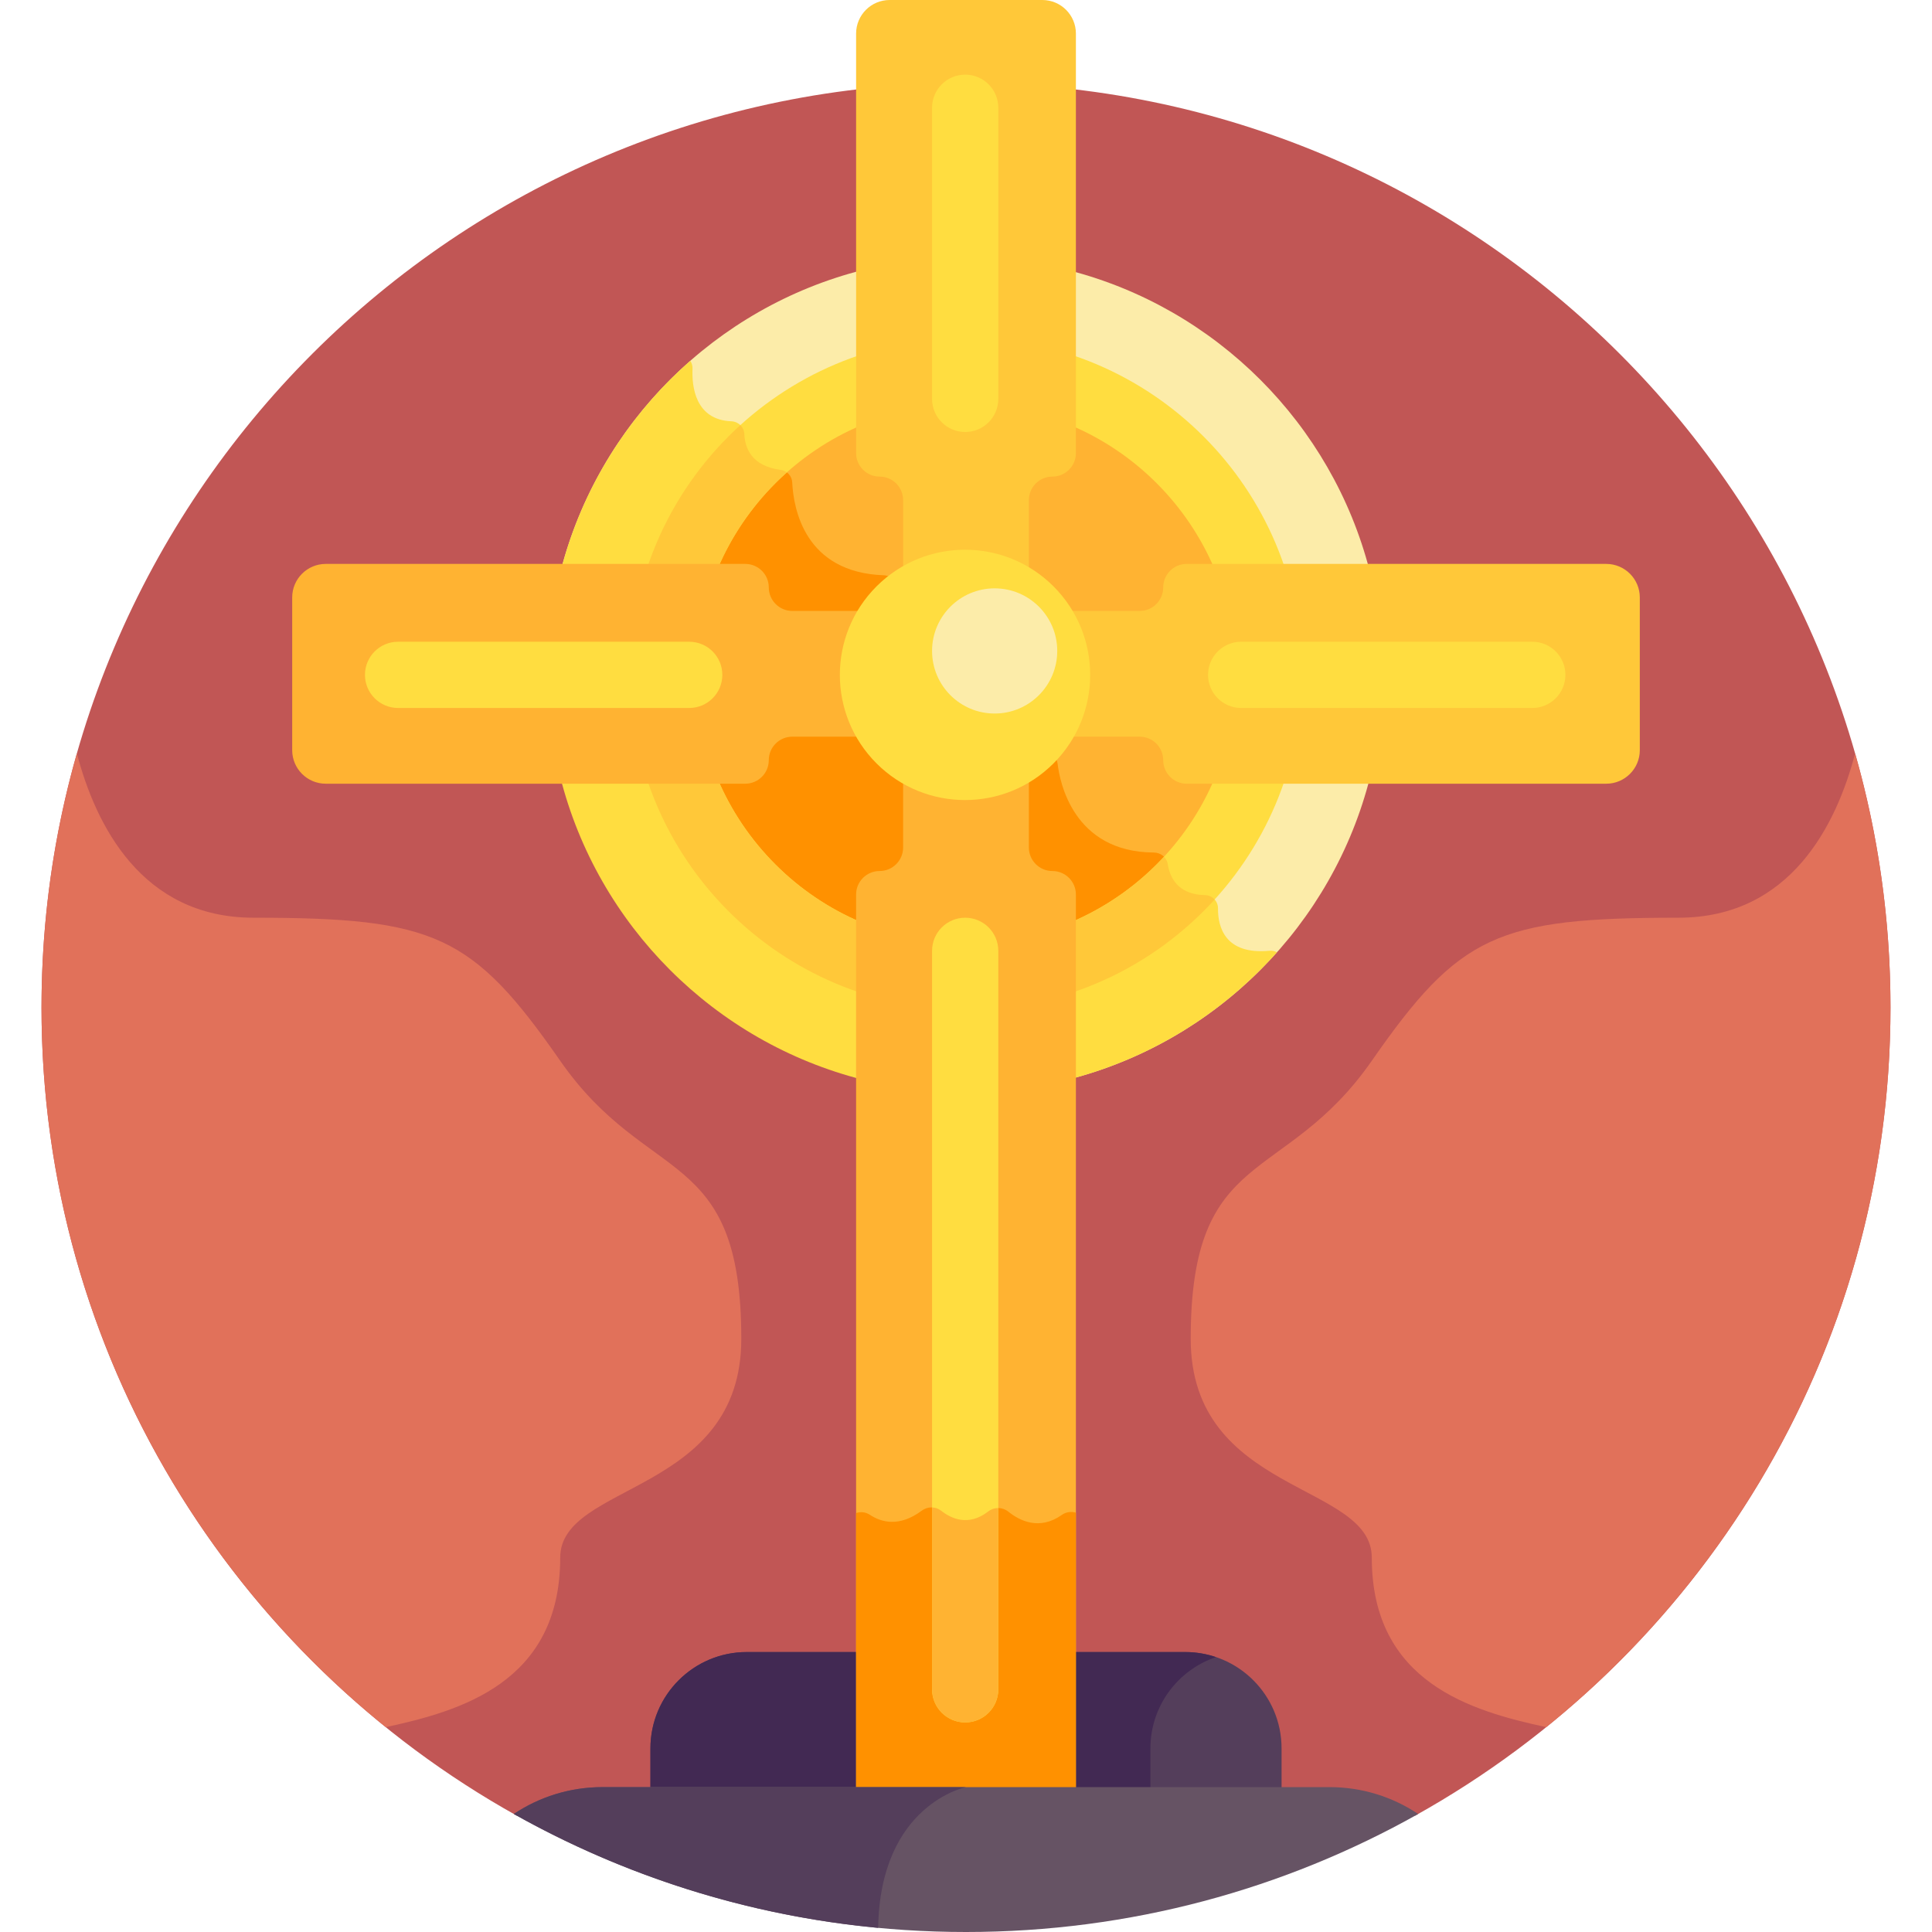 <svg id="Layer_1" enable-background="new 0 0 512 512" height="512" viewBox="0 0 512 512" width="512" xmlns="http://www.w3.org/2000/svg"><g><path d="m256 22.004c-135.309 0-244.998 109.689-244.998 244.998 0 92.115 50.846 172.342 125.994 214.185 6.556-4.163 14.329-6.582 22.671-6.582h192.666c8.342 0 16.115 2.419 22.671 6.582 75.148-41.843 125.994-122.07 125.994-214.185 0-135.309-109.689-244.998-244.998-244.998z" fill="#c15655"/><path d="m283.273 106.577c20.539 7.839 36.898 24.186 44.755 44.717h34.947c-10.015-38.944-40.749-69.662-79.701-79.655v34.938z" fill="#fceca9"/><path d="m183.542 151.294c7.911-20.675 24.442-37.114 45.184-44.887v-34.873c-39.155 9.877-70.079 40.673-80.131 79.76z" fill="#fceca9"/><path d="m202.22 123.167c-3.886-1.975-4.859-5.466-4.964-8.133-.074-1.862-1.571-3.309-3.433-3.386-9.604-.399-10.501-9.246-10.298-13.93.034-.769-.19-1.493-.588-2.099-16.518 14.475-28.708 33.772-34.341 55.676h34.947c4.104-10.729 10.546-20.3 18.677-28.128z" fill="#ffdd40"/><path d="m328.246 205.84c-7.771 20.792-24.248 37.361-44.973 45.27v34.938c39.136-10.04 69.971-41.003 79.836-80.208z" fill="#fceca9"/><path d="m336.442 251.963c-11.896 1.119-13.696-6.416-13.661-11.231.014-1.911-1.508-3.483-3.419-3.516-4.609-.08-7.124-1.968-8.485-4.186-7.732 7.858-17.122 14.08-27.604 18.081v34.938c21.631-5.549 40.716-17.499 55.136-33.691-.591-.309-1.267-.461-1.967-.395z" fill="#ffdd40"/><path d="m228.727 251.28c-20.928-7.843-37.577-24.504-45.403-45.44h-34.863c9.901 39.348 40.926 70.39 80.266 80.313z" fill="#ffdd40"/><path d="m182.598 148.736-1.057 2.558h15.965c2.415 0 4.378 1.964 4.378 4.378 0 4.457 3.625 8.081 8.081 8.081h18.35l.539-.904c2.763-4.643 6.705-8.518 11.401-11.205l.932-.533v-18.58c0-4.457-3.625-8.081-8.081-8.081-2.414 0-4.379-1.964-4.379-4.378v-15.661c-.891.58-31.943 9.965-46.129 44.325z" fill="#ffb332"/><path d="m236.912 153.854-.262-.287c-.634-.695-1.526-1.081-2.466-1.115-20.869-.754-23.896-17.544-24.242-24.634-.082-1.691-1.382-3.082-3.062-3.299-2.814-.363-4.82-1.238-6.254-2.366-6.722 6.498-13.309 15.152-18.028 26.584l-1.057 2.558h15.964c2.415 0 4.378 1.964 4.378 4.378 0 4.456 3.626 8.081 8.081 8.081h18.349l.539-.904c2.081-3.494 4.828-6.551 8.06-8.996z" fill="#ff9100"/><path d="m278.894 124.451c-4.456 0-8.081 3.625-8.081 8.081v18.809l.908.539c4.512 2.673 8.315 6.466 10.996 10.97l.538.904h18.78c4.456 0 8.082-3.625 8.082-8.081 0-2.415 1.964-4.378 4.379-4.378h15.535c-.572-.869-10.131-31.631-44.199-45.665l-2.557-1.053v15.497c-.002 2.413-1.967 4.377-4.381 4.377z" fill="#ffb332"/><path d="m329.213 208.385 1.027-2.545h-15.746c-2.414 0-4.379-1.965-4.379-4.379 0-4.456-3.626-8.081-8.082-8.081h-18.484l-.533.935c-2.699 4.741-6.605 8.714-11.296 11.493l-.908.539v18.253c0 4.457 3.626 8.081 8.082 8.081 2.415 0 4.378 1.965 4.378 4.38v16.05c.846-.556 32.012-10.231 45.941-44.726z" fill="#ffb332"/><path d="m278.895 232.682c2.415 0 4.378 1.965 4.378 4.38v16.05c.573-.378 15.101-4.964 28.734-18.638-1.598-1.642-2.272-3.735-2.535-5.457-.273-1.788-1.865-3.076-3.673-3.086-21.395-.117-24.956-18.745-25.518-23.51-.086-.736-.396-1.424-.895-1.972l-.473-.519c-2.091 2.294-4.508 4.286-7.194 5.877l-.907.539v18.254c0 4.457 3.626 8.082 8.083 8.082z" fill="#ff9100"/><path d="m226.18 252.244 2.547 1.031v-16.213c0-2.415 1.964-4.38 4.379-4.38 4.456 0 8.081-3.625 8.081-8.081v-18.025l-.932-.533c-4.876-2.791-8.923-6.846-11.702-11.728l-.532-.935h-18.055c-4.456 0-8.081 3.626-8.081 8.083 0 2.415-1.964 4.378-4.378 4.378h-16.177c.566.868 10.063 32.323 44.85 46.403z" fill="#ff9100"/><g><path d="m256 267.6c-49.093 0-89.033-39.94-89.033-89.033s39.94-89.033 89.033-89.033 89.033 39.94 89.033 89.033-39.94 89.033-89.033 89.033zm0-160.509c-39.412 0-71.476 32.064-71.476 71.476s32.064 71.476 71.476 71.476 71.476-32.064 71.476-71.476-32.064-71.476-71.476-71.476z" fill="#ffdd40"/></g><path d="m321.887 238.387c-.623-.699-1.516-1.153-2.525-1.171-7.36-.128-9.381-4.865-9.89-8.199-.118-.773-.493-1.443-1.015-1.967-13.066 14.127-31.742 22.993-52.457 22.993-39.412 0-71.476-32.064-71.476-71.476 0-21.206 9.292-40.275 24.008-53.376-.473-.352-1.036-.592-1.651-.672-7.851-1.013-9.486-5.968-9.625-9.486-.037-.936-.435-1.766-1.056-2.371-17.946 16.299-29.232 39.808-29.232 65.904 0 49.093 39.94 89.033 89.033 89.033 26.086.001 49.588-11.277 65.886-29.212z" fill="#ffc839"/><g><path d="m339.629 476.073v-12.721c0-14.109-11.436-25.545-25.545-25.545h-116.168c-14.109 0-25.545 11.436-25.545 25.545v12.721z" fill="#543e5b"/></g><path d="m322.25 439.148c-2.565-.865-5.309-1.341-8.166-1.341h-116.168c-14.109 0-25.545 11.436-25.545 25.545v12.721h132.5v-12.721c0-11.252 7.277-20.796 17.379-24.204z" fill="#422953"/><path d="m224.461 178.844c0-6.24 1.841-12.053 4.998-16.941h-19.493c-3.44 0-6.23-2.789-6.23-6.23s-2.79-6.23-6.23-6.23h-111.176c-4.913 0-8.896 3.983-8.896 8.896v40.457c0 4.913 3.983 8.896 8.896 8.896h111.176c3.44 0 6.23-2.789 6.23-6.23v-.001c0-3.44 2.789-6.23 6.23-6.23h19.138c-2.942-4.771-4.643-10.383-4.643-16.387z" fill="#ffb332"/><path d="m233.105 126.303c3.44 0 6.23 2.79 6.23 6.23v19.67c4.785-2.965 10.419-4.682 16.45-4.682 6.213 0 12.003 1.826 16.879 4.958v-19.946c0-3.44 2.789-6.23 6.23-6.23h.001c3.44 0 6.23-2.789 6.23-6.23v-111.177c0-4.914-3.983-8.896-8.896-8.896h-40.457c-4.913 0-8.896 3.983-8.896 8.896v111.176c-.001 3.441 2.789 6.231 6.229 6.231z" fill="#ffc839"/><path d="m425.67 149.442h-111.176c-3.441 0-6.23 2.789-6.23 6.23 0 3.44-2.789 6.23-6.23 6.23h-19.924c3.156 4.888 4.997 10.702 4.997 16.941 0 6.004-1.701 11.616-4.642 16.387h19.568c3.441 0 6.23 2.789 6.23 6.23v.001c0 3.44 2.789 6.23 6.23 6.23h111.177c4.913 0 8.896-3.983 8.896-8.896v-40.457c.001-4.913-3.982-8.896-8.896-8.896z" fill="#ffc839"/><path d="m285.125 476.073v-239.012c0-3.441-2.789-6.23-6.23-6.23h-.001c-3.44 0-6.23-2.79-6.23-6.23v-19.391c-4.875 3.132-10.666 4.958-16.879 4.958-6.03 0-11.665-1.717-16.45-4.682v19.114c0 3.441-2.789 6.23-6.23 6.23s-6.23 2.789-6.23 6.23v239.012h58.25z" fill="#ffb332"/><path d="m285.124 400.88c-1.214-.373-2.585-.221-3.723.584-5.918 4.191-11.164 1.572-14.17-.852-1.56-1.257-3.757-1.295-5.338-.065-5.216 4.059-9.81 1.918-12.469-.186-1.506-1.192-3.624-1.159-5.163-.011-5.944 4.432-10.727 3.082-13.761 1.074-1.124-.744-2.454-.841-3.625-.44v75.09h58.249z" fill="#ff9100"/><g><path d="m406.072 187.622h-77.15c-4.848 0-8.778-3.93-8.778-8.778s3.93-8.778 8.778-8.778h77.15c4.848 0 8.778 3.93 8.778 8.778s-3.93 8.778-8.778 8.778z" fill="#ffdd40"/></g><g><path d="m182.647 187.622h-77.15c-4.848 0-8.778-3.93-8.778-8.778s3.93-8.778 8.778-8.778h77.15c4.848 0 8.778 3.93 8.778 8.778s-3.93 8.778-8.778 8.778z" fill="#ffdd40"/></g><g><path d="m255.785 114.485c-4.848 0-8.778-3.93-8.778-8.778v-77.15c0-4.849 3.93-8.778 8.778-8.778s8.778 3.93 8.778 8.778v77.15c0 4.848-3.93 8.778-8.778 8.778z" fill="#ffdd40"/></g><g><path d="m255.785 456.461c-4.848 0-8.778-3.93-8.778-8.778v-195.701c0-4.849 3.93-8.778 8.778-8.778s8.778 3.93 8.778 8.778v195.701c0 4.848-3.93 8.778-8.778 8.778z" fill="#ffdd40"/></g><path d="m255.785 456.461c4.848 0 8.778-3.929 8.778-8.778v-48.035c-.939-.011-1.881.286-2.669.9-5.216 4.059-9.81 1.918-12.469-.186-.711-.563-1.559-.843-2.418-.871v48.192c-.001 4.848 3.93 8.778 8.778 8.778z" fill="#ffb332"/><ellipse cx="255.785" cy="178.844" fill="#ffdd40" rx="33.175" ry="33.175" transform="matrix(.707 -.707 .707 .707 -51.544 233.249)"/><circle cx="263.594" cy="172.506" fill="#fceca9" r="16.587"/><path d="m159.667 473.605c-8.696 0-16.777 2.624-23.503 7.117 35.43 19.909 76.302 31.278 119.836 31.278s84.406-11.369 119.836-31.278c-6.726-4.493-14.807-7.117-23.503-7.117z" fill="#665364"/><path d="m159.667 473.605c-8.696 0-16.778 2.624-23.503 7.117 29.041 16.319 61.739 26.894 96.562 30.18.506-32.772 23.274-37.297 23.274-37.297z" fill="#543e5b"/><g fill="#e1715a"><path d="m196.451 354.788c0-51.333-24.75-40.26-47.991-73.667-23.24-33.406-33.259-37.917-81.259-37.917-29.757 0-41.896-24.732-46.827-43.534-6.102 21.393-9.372 43.981-9.372 67.332 0 77.065 35.594 145.803 91.227 190.711 19.717-4.261 46.232-11.773 46.232-44.926 0-19.999 47.99-16.666 47.99-57.999z"/><path d="m315.549 354.788c0-51.333 24.75-40.26 47.99-73.667 23.24-33.406 33.26-37.917 81.26-37.917 29.757 0 41.896-24.732 46.827-43.534 6.102 21.393 9.372 43.981 9.372 67.332 0 77.065-35.594 145.803-91.227 190.711-19.717-4.261-46.232-11.773-46.232-44.926 0-19.999-47.99-16.666-47.99-57.999z"/></g></g></svg>